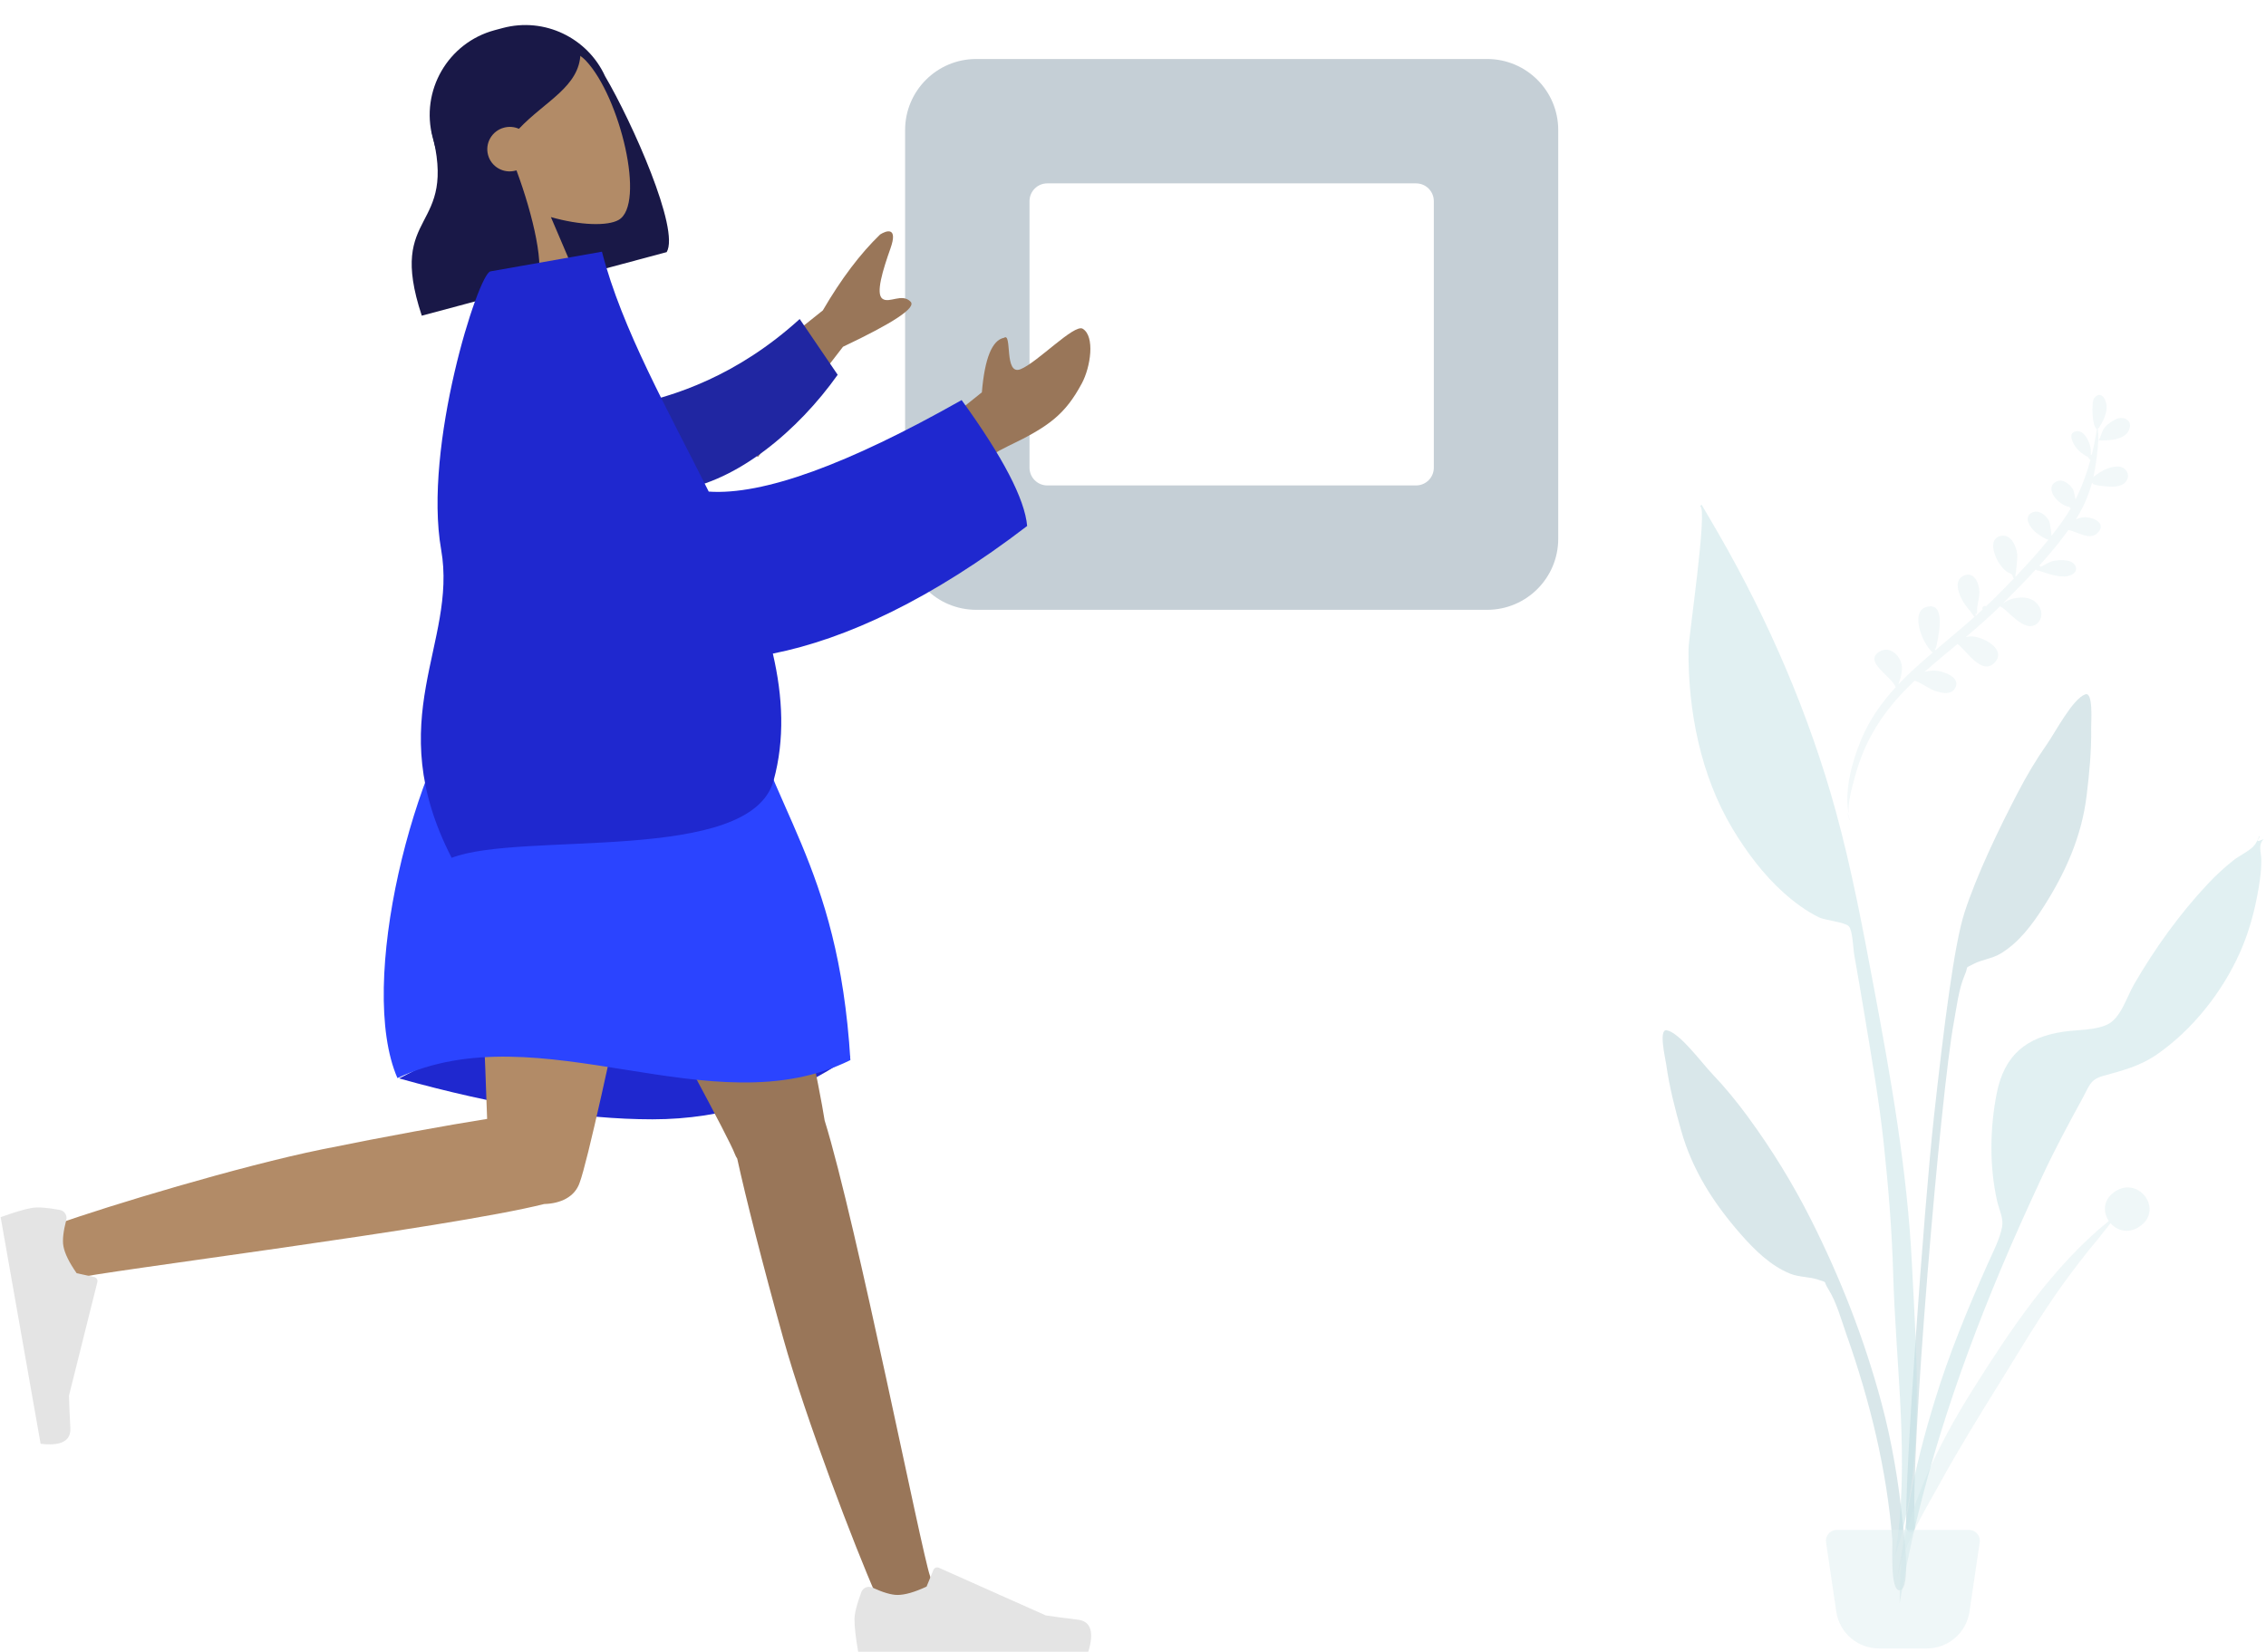 <svg width="251" height="183" viewBox="0 0 251 183" fill="none" xmlns="http://www.w3.org/2000/svg">
<path opacity="0.2" fill-rule="evenodd" clip-rule="evenodd" d="M234.339 46.462C235.177 46.046 236.294 46.528 235.828 47.627C235.329 48.803 233.484 48.818 232.441 48.794C232.546 48.789 232.881 47.71 232.997 47.547C233.336 47.066 233.824 46.718 234.339 46.462ZM224.69 67.896C224.394 68.149 224.666 67.919 224.69 67.896V67.896ZM235.313 51.923C235.814 52.303 235.838 52.973 235.428 53.426C234.94 53.967 234.05 53.947 233.385 53.895C233.085 53.871 231.48 53.745 231.86 53.485C231.831 53.496 231.77 53.522 231.704 53.558C231.669 53.686 231.632 53.813 231.594 53.939C231.603 53.944 231.611 53.95 231.621 53.956C231.61 53.951 231.602 53.946 231.593 53.941C231.206 55.205 230.656 56.407 229.936 57.533C230.205 57.428 230.484 57.348 230.767 57.313C231.604 57.208 233.366 57.851 232.428 58.956C231.53 60.015 230.132 58.88 229.113 58.724C228.123 60.091 227.032 61.401 225.889 62.668C225.959 62.69 226.021 62.735 226.056 62.805C226.514 62.575 226.992 62.245 227.416 62.156C228.028 62.027 229.284 61.948 229.746 62.49C230.315 63.157 229.704 63.7 229.032 63.828C228.057 64.014 226.781 63.543 225.844 63.225C225.736 63.244 225.619 63.213 225.549 63.128C225.528 63.121 225.508 63.114 225.488 63.108C224.33 64.368 223.128 65.587 221.934 66.779C221.946 66.779 221.959 66.778 221.972 66.777C222.284 66.575 222.618 66.409 222.98 66.322C223.818 66.119 224.803 66.117 225.483 66.717C226.16 67.315 226.399 68.36 225.698 69.031C224.295 70.375 222.231 67.313 221.524 67.186C220.31 68.385 219.026 69.505 217.723 70.602C217.871 70.558 218.022 70.525 218.179 70.51C219.457 70.388 222.456 71.938 220.887 73.465C219.519 74.796 217.939 72.237 216.838 71.342C215.61 72.365 214.375 73.381 213.174 74.436C213.829 74.264 214.461 74.238 215.163 74.448C215.888 74.665 217.06 75.207 216.6 76.178C216.133 77.165 214.726 76.717 213.994 76.404C213.594 76.233 212.794 75.657 212.09 75.414C210.174 77.205 208.515 79.178 207.258 81.502C206.473 82.953 205.878 84.502 205.458 86.095C205.19 87.112 204.663 88.82 204.768 90.143C204.267 87.495 205.177 84.313 206.157 81.946C207.058 79.768 208.406 77.857 209.984 76.136C209.589 74.957 206.258 73.258 208.25 72.161C209.308 71.581 210.391 72.542 210.622 73.56C210.78 74.259 210.538 75.138 210.281 75.818C210.777 75.293 211.293 74.785 211.825 74.294C212.56 73.616 213.313 72.957 214.073 72.306C212.822 71.143 211.639 67.815 213.317 67.269C215.796 66.467 214.6 71.008 214.427 71.859C214.378 71.862 214.34 71.847 214.312 71.816C214.325 71.893 214.342 71.977 214.361 72.061C215.815 70.822 217.291 69.608 218.718 68.34C218.59 68.246 218.386 67.886 218.225 67.695C217.863 67.264 217.516 66.814 217.263 66.309C216.863 65.512 216.478 64.24 217.539 63.771C218.694 63.259 219.241 64.697 219.249 65.555C219.254 66.149 219.091 66.713 219.005 67.295C218.979 67.476 219.081 68.294 218.831 67.942C218.843 68.072 218.844 68.166 218.839 68.233C219.095 68.004 219.349 67.772 219.602 67.54C219.59 67.51 219.581 67.478 219.579 67.441C219.566 67.185 219.826 67.086 220.008 67.161C220.342 66.847 220.672 66.53 220.996 66.206C221.683 65.519 222.38 64.813 223.073 64.092C222.923 63.964 222.983 63.788 222.842 63.652C222.702 63.517 222.426 63.442 222.261 63.316C221.847 63 221.503 62.54 221.255 62.086C220.845 61.337 220.315 59.766 221.514 59.408C222.751 59.039 223.377 60.551 223.456 61.497C223.472 61.681 223.332 63.332 223.226 63.932C224.507 62.592 225.767 61.201 226.909 59.787C226.563 59.784 225.582 59.082 225.384 58.891C224.901 58.424 224.132 57.392 224.981 56.845C225.735 56.36 226.664 57.062 226.986 57.744C227.039 57.856 227.226 58.901 227.24 59.37C227.713 58.77 228.163 58.167 228.583 57.562C228.863 57.159 229.124 56.746 229.369 56.325C229.31 56.291 229.254 56.234 229.202 56.162C227.944 55.952 226.342 54.009 227.82 53.332C228.523 53.01 229.286 53.673 229.63 54.217C229.701 54.328 229.815 54.886 229.907 55.327C230.611 53.93 231.149 52.451 231.559 50.934C231.449 50.908 231.357 50.825 231.345 50.682C230.734 50.338 230.252 50.051 229.826 49.388C229.561 48.977 229.085 48.036 229.863 47.807C230.876 47.509 231.511 49.041 231.594 49.795C231.603 49.883 231.603 50.137 231.6 50.371C231.635 50.366 231.67 50.366 231.705 50.373C231.938 49.434 232.124 48.482 232.272 47.53C231.72 47.354 231.626 44.479 231.994 44.069C232.817 43.153 233.397 44.476 233.352 45.176C233.3 46.001 232.922 46.752 232.472 47.418C232.424 47.489 232.438 47.485 232.425 47.387C232.418 47.436 232.402 47.471 232.378 47.498C232.401 47.932 232.446 48.377 232.424 48.761C232.361 49.861 232.231 50.968 232.042 52.055C231.996 52.319 231.944 52.581 231.885 52.841C232.33 52.466 232.929 52.133 233.163 52.029C233.772 51.758 234.709 51.466 235.313 51.923ZM204.668 90.038C204.698 90.392 204.785 90.715 204.957 90.979C204.83 90.677 204.736 90.362 204.668 90.038Z" fill="#C1DEE2"/>
<g opacity="0.5">
<path opacity="0.5" fill-rule="evenodd" clip-rule="evenodd" d="M226.702 82.502C227.705 81.072 229.566 77.44 230.978 76.929C231.887 76.6 231.622 80.004 231.633 80.653C231.677 83.165 231.433 85.661 231.131 88.151C230.587 92.643 228.808 96.643 226.368 100.466C225.112 102.433 223.64 104.424 221.6 105.652C220.661 106.217 219.532 106.312 218.605 106.799C217.525 107.366 218.113 106.907 217.626 108.033C216.95 109.595 216.734 111.61 216.421 113.277C214.986 120.929 211.51 161.381 212.113 169.165C212.166 169.855 211.204 170.02 211.156 169.177C210.901 164.712 213.11 133.786 214.224 123.672C215.338 113.559 216.466 104.624 217.597 101.125C218.969 96.88 221.446 91.775 223.508 87.816C224.466 85.977 225.51 84.201 226.702 82.502Z" fill="#69A1AC"/>
<path opacity="0.5" fill-rule="evenodd" clip-rule="evenodd" d="M234.147 132.104C236.757 130.188 239.582 133.804 237.22 135.721C235.915 136.78 234.55 136.403 233.781 135.52C233.283 136.128 232.816 136.764 232.367 137.301C231 138.937 229.709 140.613 228.474 142.327C225.909 145.889 223.711 149.652 221.413 153.346C219.146 156.991 216.896 160.656 214.84 164.394C213.099 167.561 210.778 171.287 210.182 174.759C211.086 167.395 214.519 160.318 218.606 153.826C222.66 147.388 227.313 140.356 233.59 135.275C232.951 134.336 232.934 132.994 234.147 132.104Z" fill="#C1DEE2"/>
<path opacity="0.5" fill-rule="evenodd" clip-rule="evenodd" d="M184.624 114.146C186.084 114.432 188.47 117.735 189.674 118.994C191.105 120.49 192.403 122.084 193.627 123.755C196.261 127.351 198.616 131.174 200.619 135.16C203.885 141.66 206.501 148.331 208.4 155.408C209.562 159.741 210.314 164.231 210.76 168.69C210.845 169.53 211.726 176.014 210.456 176.188C209.313 176.346 209.666 171.266 209.611 170.575C208.988 162.778 207.121 155.193 204.525 147.845C203.959 146.244 203.434 144.283 202.53 142.843C201.878 141.805 202.525 142.167 201.38 141.774C200.398 141.437 199.278 141.519 198.271 141.106C196.085 140.21 194.334 138.469 192.8 136.718C189.818 133.316 187.454 129.635 186.223 125.275C185.539 122.858 184.911 120.426 184.563 117.934C184.473 117.29 183.683 113.962 184.624 114.146Z" fill="#69A1AC"/>
<path opacity="0.5" fill-rule="evenodd" clip-rule="evenodd" d="M190.387 59.177C195.888 68.717 200.409 79.198 203.328 89.812C205.097 96.243 206.334 102.843 207.563 109.395C209.465 119.54 211.265 129.683 211.777 140.008C212.292 150.393 213.31 162.371 209.91 172.373C211.609 162.218 209.991 151.409 209.705 141.191C209.568 136.313 209.172 131.483 208.652 126.633C208.147 121.929 207.322 117.248 206.554 112.58C206.18 110.307 205.788 108.038 205.388 105.77C205.268 105.093 205.218 103.085 204.788 102.622C204.356 102.157 202.152 101.967 201.46 101.626C200.066 100.938 198.755 99.961 197.595 98.929C195.371 96.95 193.436 94.365 191.909 91.816C188.375 85.919 186.962 78.722 187.034 71.893C187.048 70.567 189.18 56.288 188.324 56.091C188.375 56.031 188.424 55.968 188.47 55.903C189.118 56.989 189.755 58.082 190.387 59.177Z" fill="#89C5CC"/>
<path opacity="0.5" fill-rule="evenodd" clip-rule="evenodd" d="M249.764 93.585C249.849 93.463 250.401 92.611 250.123 92.665C250.689 92.555 249.344 93.605 250.755 92.96C250.085 93.593 250.472 94.415 250.481 95.267C250.495 96.65 250.264 98.022 250.003 99.375C249.592 101.514 248.979 103.594 248.089 105.583C246.149 109.919 242.856 114.093 238.945 116.804C237.015 118.142 235.123 118.598 232.922 119.214C231.531 119.603 231.421 120.322 230.683 121.672C229.146 124.482 227.637 127.283 226.282 130.188C224.663 133.657 223.092 137.13 221.611 140.661C216.618 152.552 212.555 164.873 210.422 177.623C210.369 170.109 212.107 162.371 214.3 155.209C215.897 149.991 217.976 144.961 220.194 139.982C220.731 138.776 221.545 137.225 221.774 135.893C221.933 134.96 221.445 134.062 221.221 133.08C220.349 129.252 220.412 124.964 221.177 121.116C222.022 116.873 224.463 114.903 228.594 114.302C230.104 114.082 232.024 114.163 233.409 113.519C234.918 112.817 235.541 110.512 236.399 109.032C238.704 105.057 241.442 101.244 244.587 97.895C245.457 96.967 246.394 96.112 247.387 95.318C248.014 94.818 249.337 94.201 249.764 93.585Z" fill="#89C5CC"/>
<path opacity="0.5" fill-rule="evenodd" clip-rule="evenodd" d="M203.449 169.508H218.108C218.767 169.508 219.301 170.042 219.301 170.701C219.301 170.759 219.297 170.818 219.288 170.875L218.155 178.558C217.81 180.899 215.8 182.634 213.433 182.634H208.124C205.757 182.634 203.747 180.899 203.402 178.558L202.269 170.875C202.173 170.223 202.623 169.617 203.275 169.521C203.333 169.512 203.391 169.508 203.449 169.508Z" fill="#C1DEE2"/>
</g>
<path fill-rule="evenodd" clip-rule="evenodd" d="M164.728 6.537H108.131C103.783 6.537 100.257 10.062 100.257 14.411V59.688C100.257 64.037 103.783 67.563 108.131 67.563H164.728C169.077 67.563 172.602 64.037 172.602 59.688V14.411C172.602 10.062 169.077 6.537 164.728 6.537ZM156.854 20.317C157.941 20.317 158.822 21.198 158.822 22.286V51.814C158.822 52.901 157.941 53.783 156.854 53.783H116.006C114.919 53.783 114.037 52.901 114.037 51.814V22.286C114.037 21.198 114.919 20.317 116.006 20.317H156.854Z" fill="#C5CFD6"/>
<path fill-rule="evenodd" clip-rule="evenodd" d="M67.025 8.446C69.993 13.489 75.336 25.444 73.845 27.933L61.184 31.326C61.176 31.304 61.169 31.282 61.162 31.26C56.33 31.998 51.614 28.997 50.319 24.166L47.929 15.244C46.54 10.06 49.616 4.731 54.8 3.342L55.674 3.108C60.324 1.862 65.09 4.209 67.025 8.446Z" fill="#191847"/>
<path fill-rule="evenodd" clip-rule="evenodd" d="M54.794 21.197C52.156 19.395 50.025 16.892 49.392 13.617C47.566 4.18 61.118 2.732 64.901 6.729C68.683 10.725 71.559 22.662 68.513 24.373C67.299 25.056 64.302 24.984 61.022 24.052L66.131 36.021L55.653 38.828L54.794 21.197Z" fill="#B28B67"/>
<path fill-rule="evenodd" clip-rule="evenodd" d="M57.208 18.872C59.068 23.883 60.447 29.805 59.382 31.584L46.72 34.976C42.759 23.017 50.838 25.894 47.773 14.456C48.088 13.931 48.38 13.416 48.684 12.958L48.579 12.625C49.58 7.589 51.765 4.619 55.136 3.716C60.192 2.361 62.412 4.265 64.302 5.881C64.211 9.609 60.406 11.178 57.479 14.27C56.977 14.048 56.397 13.99 55.824 14.144C54.497 14.499 53.708 15.853 54.06 17.167C54.412 18.482 55.773 19.259 57.099 18.904C57.136 18.894 57.172 18.884 57.208 18.872Z" fill="#191847"/>
<path fill-rule="evenodd" clip-rule="evenodd" d="M44.209 119.48C55.052 122.502 64.407 124.012 72.274 124.012C80.142 124.012 87.449 121.686 94.197 117.033C83.585 113.932 74.847 112.382 67.98 112.382C61.114 112.382 53.19 114.748 44.209 119.48Z" fill="#1F28CF"/>
<path fill-rule="evenodd" clip-rule="evenodd" d="M81.661 128.368C81.556 128.211 81.468 128.041 81.398 127.857C79.948 124.038 56.733 82.847 54.42 75.316H80.558C82.316 81.042 90.231 116.974 91.345 124.143C94.859 135.452 102.095 172.075 103.019 174.612C103.991 177.281 98.523 180.062 97.066 176.78C94.748 171.559 89.224 157.113 86.764 148.292C84.458 140.022 82.581 132.582 81.661 128.368Z" fill="#997659"/>
<path fill-rule="evenodd" clip-rule="evenodd" d="M60.277 133.397C49.663 136.069 10.84 140.9 8.176 141.658C5.435 142.437 3.032 136.81 6.42 135.591C11.81 133.652 26.662 129.17 35.667 127.341C42.911 125.87 49.52 124.67 53.958 123.967C53.582 111.55 51.863 81.752 52.99 75.316H76.117C75.037 81.488 65.906 126.519 64.209 131.026C63.67 132.636 62.063 133.347 60.277 133.397Z" fill="#B28B67"/>
<path fill-rule="evenodd" clip-rule="evenodd" d="M6.63 134.053C5.213 133.789 4.174 133.715 3.514 133.832C2.711 133.973 1.564 134.314 0.071 134.853C0.235 135.784 1.711 144.153 4.498 159.959C6.77 160.231 7.868 159.649 7.792 158.213C7.716 156.777 7.665 155.582 7.64 154.628L10.785 142.041C10.845 141.799 10.698 141.554 10.456 141.493C10.452 141.492 10.447 141.491 10.443 141.49L8.491 141.061C7.655 139.867 7.165 138.863 7.021 138.049C6.905 137.388 7.011 136.428 7.339 135.17L7.339 135.17C7.465 134.687 7.176 134.193 6.693 134.067C6.672 134.061 6.651 134.056 6.63 134.053Z" fill="#E4E4E4"/>
<path fill-rule="evenodd" clip-rule="evenodd" d="M95.407 176.4C94.902 177.75 94.649 178.76 94.649 179.43C94.649 180.245 94.785 181.435 95.056 182.998C96.002 182.998 104.5 182.998 120.55 182.998C121.213 180.808 120.83 179.626 119.403 179.451C117.976 179.276 116.79 179.119 115.846 178.978L103.996 173.696C103.768 173.594 103.501 173.696 103.399 173.924C103.398 173.928 103.396 173.932 103.394 173.936L102.633 175.784C101.311 176.4 100.238 176.708 99.412 176.708C98.74 176.708 97.813 176.437 96.631 175.895L96.631 175.895C96.177 175.687 95.64 175.886 95.432 176.34C95.423 176.36 95.415 176.38 95.407 176.4Z" fill="#E4E4E4"/>
<path fill-rule="evenodd" clip-rule="evenodd" d="M53.064 75.316C63.255 72.412 72.898 72.412 81.992 75.316C85.156 89.696 92.844 95.404 94.196 117.451C78.828 125.057 59.844 112.026 44.024 119.444C39.504 109.068 45.832 84.08 53.064 75.316Z" fill="#2B44FF"/>
<path fill-rule="evenodd" clip-rule="evenodd" d="M77.175 45.537L91.141 34.392C93.175 30.903 95.291 28.099 97.489 25.979C98.195 25.528 99.493 25.102 98.635 27.523C97.777 29.943 96.984 32.528 97.739 33.094C98.493 33.66 99.909 32.433 100.865 33.426C101.502 34.089 99.007 35.752 93.379 38.417L83.956 50.625L77.175 45.537ZM102.627 48.375L108.759 43.468C109.076 39.695 109.894 37.68 111.215 37.424C112.149 36.773 111.181 41.642 113.04 40.907C114.899 40.171 118.992 35.858 119.928 36.422C121.312 37.257 120.809 40.659 119.83 42.48C118 45.882 116.23 47.248 111.644 49.436C109.246 50.58 106.768 52.463 104.208 55.084L102.627 48.375Z" fill="#997659"/>
<path fill-rule="evenodd" clip-rule="evenodd" d="M69.32 44.988C74.722 43.977 81.738 41.567 88.581 35.346L92.788 41.523C88.401 47.705 81.693 53.331 75.13 54.3C69.959 55.064 66.237 49.333 69.32 44.988Z" fill="#2026A2"/>
<path fill-rule="evenodd" clip-rule="evenodd" d="M78.505 54.465C84.502 54.878 93.84 51.498 106.519 44.325C111.091 50.639 113.51 55.288 113.775 58.274C103.237 66.35 93.768 70.791 85.607 72.413C86.72 77.204 86.94 81.911 85.694 86.467C83.133 95.833 57.795 92.045 50.028 95.039C42.12 79.647 50.694 71.314 48.865 60.895C46.862 49.486 52.971 30.303 54.325 30.065L66.677 27.887C68.894 36.479 74.017 45.476 78.505 54.465Z" fill="#1F28CF"/>
</svg>
